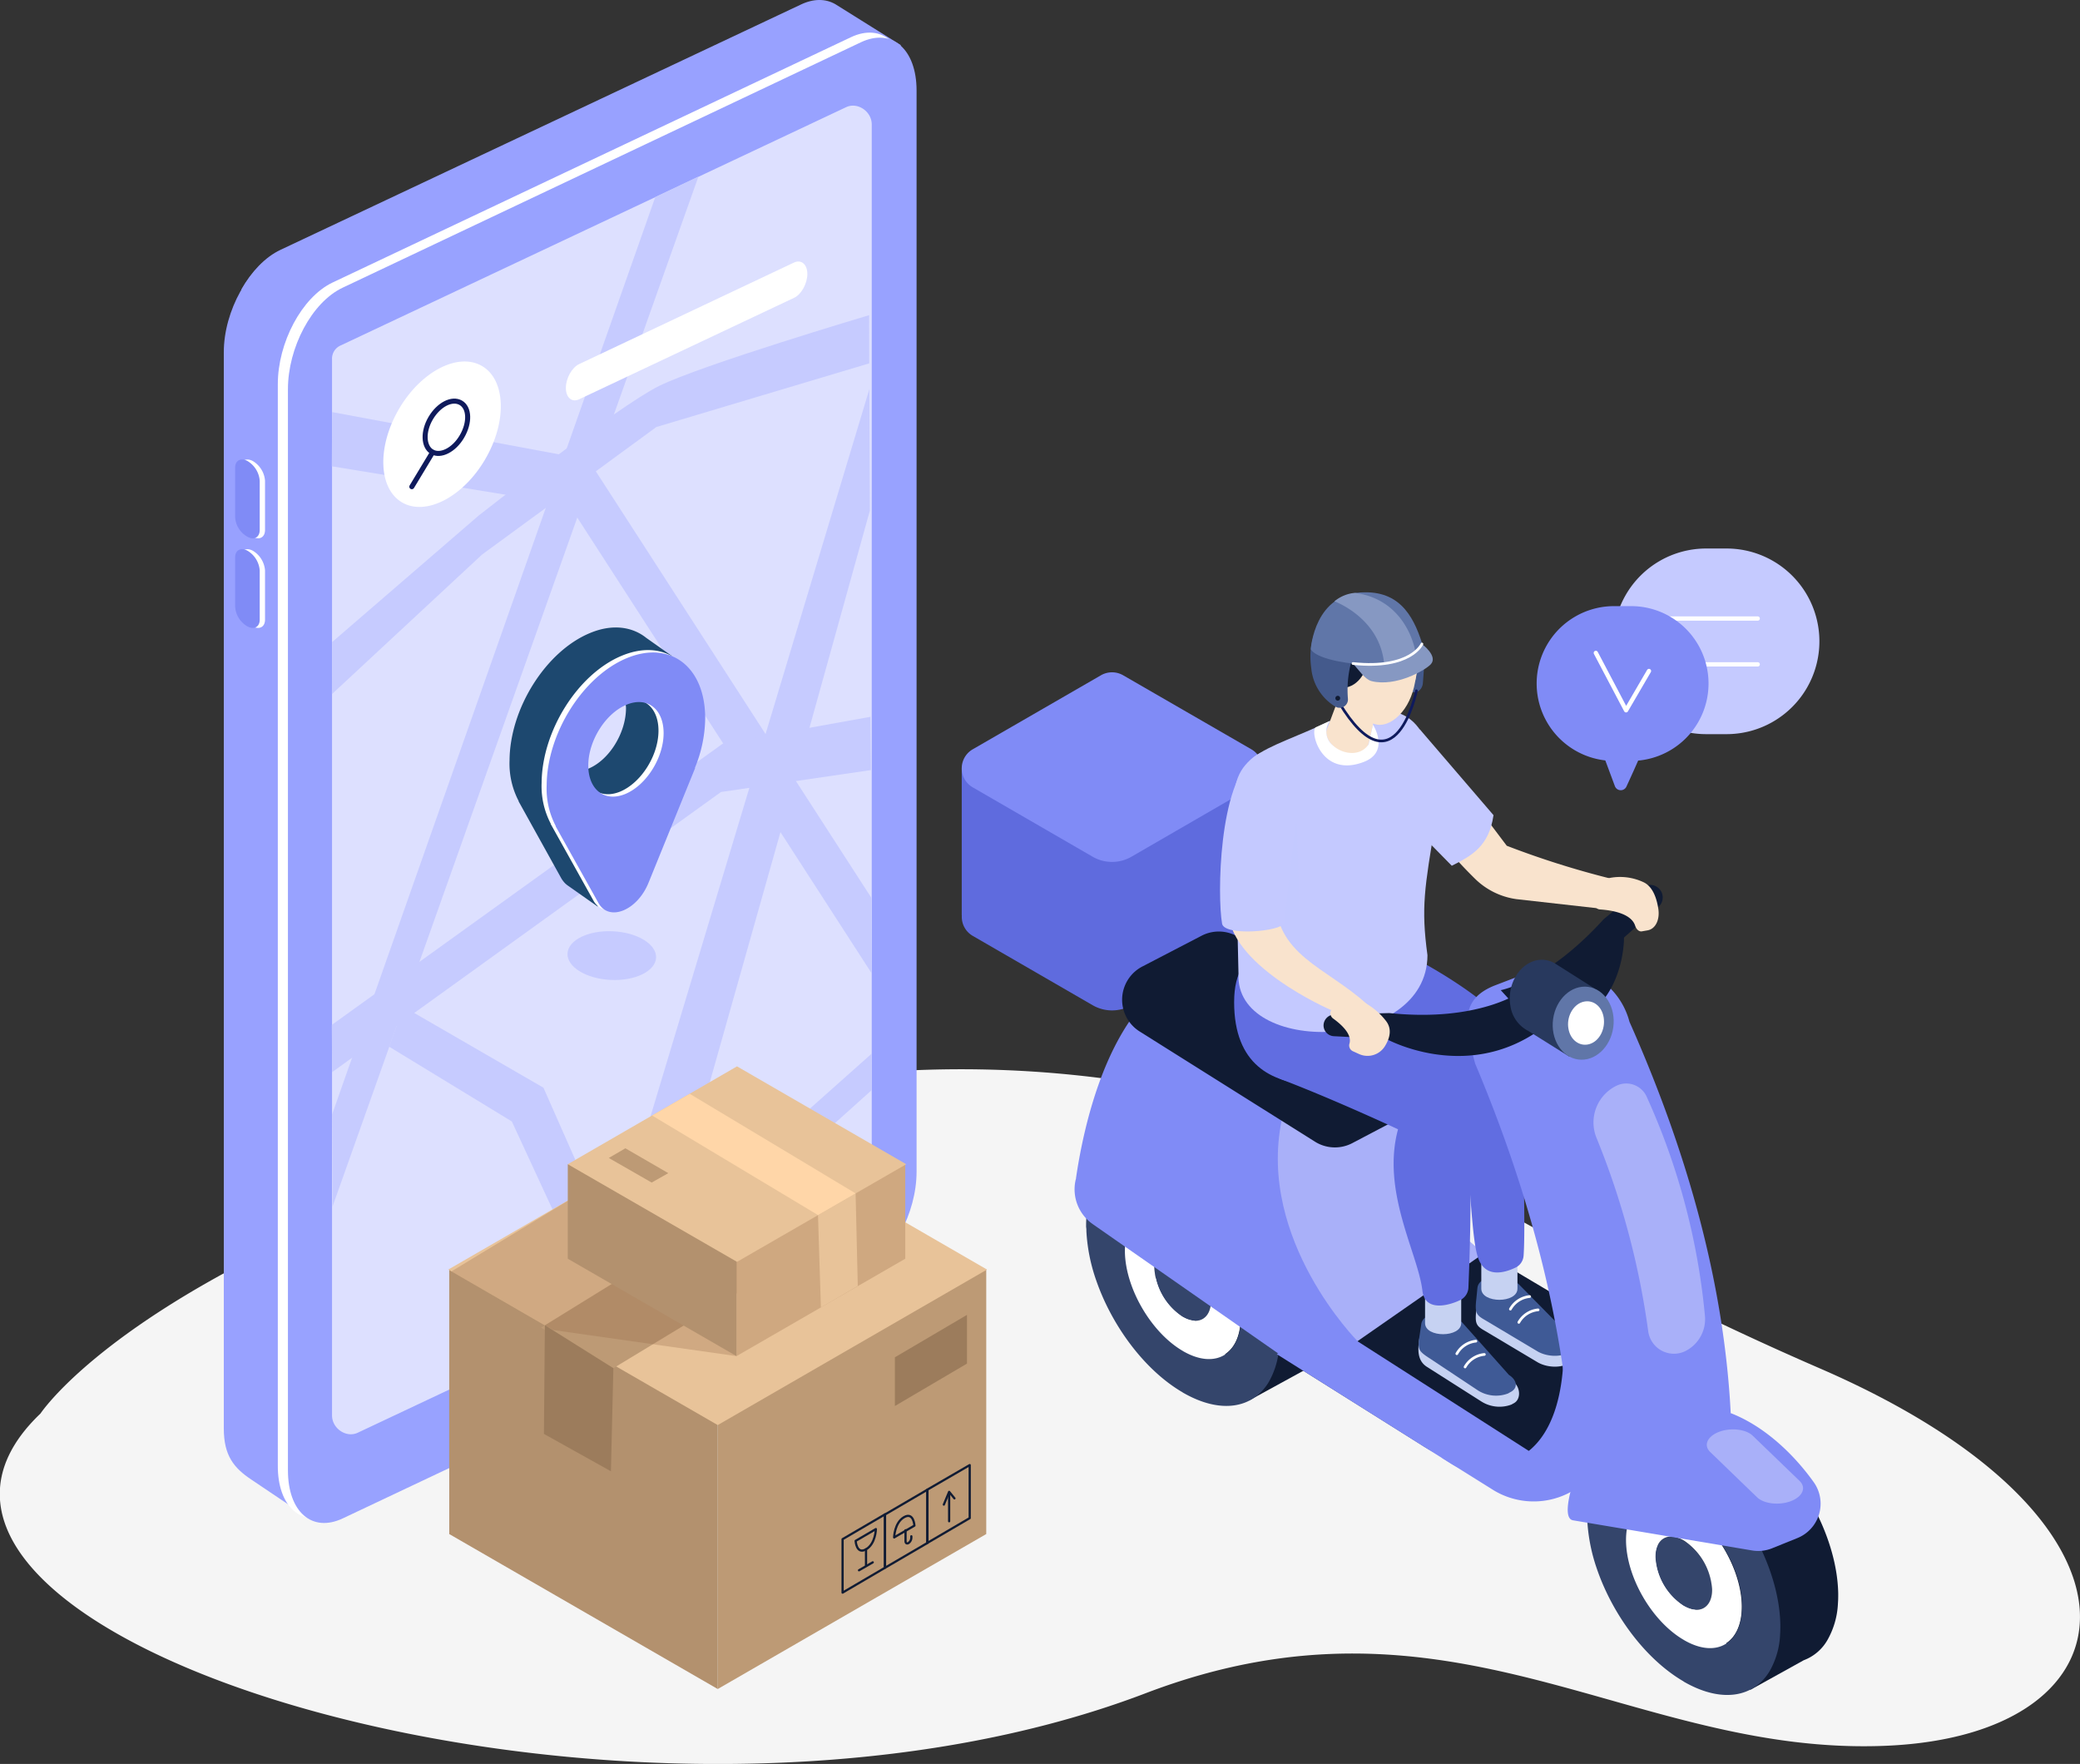 <svg xmlns="http://www.w3.org/2000/svg" xmlns:xlink="http://www.w3.org/1999/xlink" viewBox="0 0 544.82 462"><rect x="0" y="0" width="544.82" height="462" fill="#333333" stroke="none"/><defs><style>.cls-1,.cls-12,.cls-13,.cls-22,.cls-37,.cls-39,.cls-41{fill:none;}.cls-2{fill:#f5f5f5;}.cls-3{fill:#f0f8ff;stroke:#b4d0e8;}.cls-4{clip-path:url(#clip-path);}.cls-5{fill:#2f5677;}.cls-6{fill:#98a1ff;}.cls-7{fill:#fff;}.cls-8{fill:#98a2ff;}.cls-9{fill:#dde0ff;}.cls-10{fill:#808bf6;}.cls-11{fill:#c6cbff;}.cls-12,.cls-13,.cls-37{stroke:#0f1a5c;}.cls-12{stroke-miterlimit:10;}.cls-12,.cls-13{stroke-width:1.32px;}.cls-13,.cls-22,.cls-37,.cls-39,.cls-41{stroke-linecap:round;stroke-linejoin:round;}.cls-14{fill:#1d486f;}.cls-15{fill:#bd9a75;}.cls-16{fill:#b3916e;}.cls-17{fill:#e8c399;}.cls-18{fill:#9c7c5c;}.cls-19{fill:#916644;opacity:0.27;isolation:isolate;}.cls-20{fill:#cfa880;}.cls-21{fill:#ffd6a8;}.cls-22{stroke:#101b33;stroke-width:0.58px;}.cls-23{fill:#445a8c;}.cls-24{fill:#101b33;}.cls-25{fill:#f9e3cd;}.cls-26{fill:#34456b;}.cls-27{fill:#5f6bde;}.cls-28{fill:#a9b0f9;}.cls-29{fill:#616de1;}.cls-30{fill:#c6d2f2;}.cls-31{fill:#3f5a96;}.cls-32{fill:#c4c9ff;}.cls-33{fill:#28395e;}.cls-34{fill:#6076a8;}.cls-35{fill:#c3c9ff;}.cls-36{fill:#ed5353;}.cls-37,.cls-39{stroke-width:0.7px;}.cls-38{fill:#8698c2;}.cls-39,.cls-41{stroke:#fff;}.cls-40{fill:#c5caff;}.cls-41{stroke-width:1.13px;}</style><clipPath id="clip-path"><rect class="cls-1" x="144.1" y="165.86" width="59.2" height="74.39"/></clipPath></defs><g id="Capa_2" data-name="Capa 2"><g id="Capa_1-2" data-name="Capa 1"><path class="cls-2" d="M182.38,288.46a290.26,290.26,0,0,1,211,28.48c24.5,13.7,52.91,28.28,83.22,41.42,91.55,39.65,84.35,96,17.49,98.87s-113.53-44.45-194-13.76c-135.37,51.65-350.49-15-289.5-73.24C10.71,370.16,41,323.32,182.38,288.46Z"/><circle class="cls-3" cx="170.67" cy="204.57" r="62.5"/><g class="cls-4"><path class="cls-5" d="M172,222.76A22.34,22.34,0,0,1,157,216.85a20.42,20.42,0,0,1-6.46-15,21.33,21.33,0,0,1,21.14-21.67,38.69,38.69,0,0,1,5.23.49c.49,0,.74.49.74,1s-.74.74-1,.74a30.51,30.51,0,0,0-4.73-.5,19.54,19.54,0,0,0-19.15,19.71,19.44,19.44,0,0,0,19.9,19,19.53,19.53,0,0,0,19.15-19.7,1,1,0,0,1,2,0,21.32,21.32,0,0,1-21.14,21.67C172.21,222.76,172.21,222.76,172,222.76Z"/><path class="cls-5" d="M175.69,222.27c-2.49,0-5.22-1.48-8-4.44A34.84,34.84,0,0,1,161,204.29c-3-11.58-.49-21.68,5.48-23.16s12.93,6.41,15.92,18a34.88,34.88,0,0,1,.74,15c-1,4.43-3.23,7.39-6.21,8.13Zm-7.46-39.66a1.5,1.5,0,0,0-1,.25c-4.72,1.23-6.71,10.84-4.23,20.94a31.1,31.1,0,0,0,6.22,12.8c2.49,3,5.23,4.44,7.47,3.7,2.24-.49,4-3,4.72-6.9,1-3.94.75-9.11-.74-14.28C178.43,189.76,173,182.61,168.23,182.61Z"/><path class="cls-5" d="M152.31,199.85c-.5,0-.75-.24-1-.73a1.36,1.36,0,0,1,.75-1.24l30.35-7.39a1.37,1.37,0,0,1,1.24.74,1.34,1.34,0,0,1-.74,1.23Z"/><path class="cls-5" d="M155.54,213.65c-.5,0-.74-.25-1-.74a1.35,1.35,0,0,1,.74-1.23l36.32-8.87a1.38,1.38,0,0,1,1.25.74,1.36,1.36,0,0,1-.75,1.23l-36.57,8.87Z"/><path class="cls-5" d="M178.18,226.46c-.5,0-.75-.25-1-.74L164.75,176c-.25-.49,0-1,.49-1a1.37,1.37,0,0,1,1.25.74l12.68,50c0,.24-.24.74-1,.74Z"/><path class="cls-5" d="M171.71,228.92a27.34,27.34,0,1,1,0-54.68,1,1,0,1,1,0,2,25.3,25.3,0,0,0-25.62,25.37A25.72,25.72,0,0,0,172,227.19a26,26,0,0,0,10.7-2.21.91.91,0,0,1,1.24.49.89.89,0,0,1-.5,1.23A37.84,37.84,0,0,1,171.71,228.92Z"/><path class="cls-5" d="M171.71,235.32a1.06,1.06,0,0,1-1-1v-6.41a1,1,0,0,1,2,0v6.41A1.06,1.06,0,0,1,171.71,235.32Z"/><path class="cls-5" d="M180.17,240.25H163.25V233.6h16.92Zm-14.93-2h13.19v-3H165.24Z"/><path class="cls-5" d="M189.37,240.25H154.05a1,1,0,1,1,0-2h35.07a1.06,1.06,0,0,1,1,1C190.12,239.76,189.87,240.25,189.37,240.25Z"/><path class="cls-5" d="M191.11,197.14l-9.7-13.54a12.62,12.62,0,0,1-1.74-5.91,11.7,11.7,0,0,1,23.39,0c0,3.2-3,7.63-3.24,7.88Zm-7.21-13.3,7.21,10.1,7.22-9.6c1-1.23,3-4.68,3-6.9a10,10,0,0,0-19.9,0,11.72,11.72,0,0,0,1.74,5.67Z"/><path class="cls-5" d="M191.36,182.12a4.7,4.7,0,0,1-4.72-4.68,4.49,4.49,0,0,1,4.72-4.43,4.7,4.7,0,0,1,4.73,4.68C196.09,180.4,194.1,182.12,191.36,182.12Zm0-7.14a2.71,2.71,0,1,0,2.74,2.71A2.74,2.74,0,0,0,191.36,175Z"/></g><path class="cls-6" d="M79.14,396.47l130.45-72.61c8.14-3.85,14.77-15.72,14.77-26.58V14.1c0-10.79-6.63-16.48-14.77-12.62L73.4,65.69c-8.15,3.85-14.78,15.72-14.78,26.58V374.12c0,7.14,2.66,10.36,7.2,13.39Z"/><path class="cls-6" d="M154.59,138.23S224.43,307.89,224.43,297l11.49-285.2L218.81,1.1c-2.53-1.46-5.69-1.52-9.1.12L73.46,65.44c-4,1.89-7.58,5.68-10.23,10.35Z"/><path class="cls-7" d="M87.1,396.41,223,332.13c8.15-3.85,14.46-15.78,14.46-26.58V22.37c0-10.79-6.44-16.47-14.58-12.62L87.1,74C79,77.87,72.77,89.81,72.77,100.6V383.78C72.7,394.64,79,400.26,87.1,396.41Z"/><path class="cls-8" d="M89.81,397.67l135.82-64.21c8.14-3.85,14.45-15.79,14.45-26.58V23.7c0-10.8-6.44-16.48-14.58-12.63L89.75,75.35c-8.14,3.85-14.33,15.78-14.33,26.58V385.11C75.42,395.9,81.67,401.52,89.81,397.67Z"/><path class="cls-9" d="M89.18,90.5,221.65,28.06c3-1.39,6.69,1.13,6.69,4.54V309.21a3.85,3.85,0,0,1-2.21,3.6L93.67,375.26c-3,1.39-6.7-1.14-6.7-4.55V94.1A3.76,3.76,0,0,1,89.18,90.5Z"/><path class="cls-7" d="M66.2,140.57c1.77,1,3.22.13,3.22-1.77V125.92a6.58,6.58,0,0,0-3.22-5.18c-1.77-.94-3.22-.12-3.22,1.77v12.88A6.56,6.56,0,0,0,66.2,140.57Z"/><path class="cls-10" d="M64.81,140.57c1.77,1,3.22.13,3.22-1.77V125.92a6.58,6.58,0,0,0-3.22-5.18c-1.77-.94-3.22-.12-3.22,1.77v12.88A6.24,6.24,0,0,0,64.81,140.57Z"/><path class="cls-7" d="M66.2,164.06c1.77.95,3.22.12,3.22-1.77V149.41a6.58,6.58,0,0,0-3.22-5.18c-1.77-.94-3.22-.12-3.22,1.77v12.88A6.58,6.58,0,0,0,66.2,164.06Z"/><path class="cls-10" d="M64.81,164.06c1.77.95,3.22.12,3.22-1.77V149.41a6.58,6.58,0,0,0-3.22-5.18c-1.77-.94-3.22-.12-3.22,1.77v12.88A6.43,6.43,0,0,0,64.81,164.06Z"/><path class="cls-11" d="M182.94,46.24,87.1,316,87,291.85,171.64,51.61Z"/><path class="cls-11" d="M87,107.93l67.12,12.5,74.12,114.72.07,19.76L149.1,132.3,86.91,122.13Z"/><path class="cls-11" d="M204.41,218l-23.17,82-35.42,50.57-14,6.57L170,293.68l57.71-191.75.13,31.82Z"/><path class="cls-11" d="M227.65,82.55s-44,13.07-55.06,18.56S125.42,135,125.42,135L87,168.16l-.06,13.64,39.33-36.56,45.65-33.4,55.76-16.67Z"/><path class="cls-11" d="M157.81,319.88l-15.46-35-36.69-21.22-3.72,10.48,32.13,19.58,16.61,35.92Z"/><path class="cls-11" d="M228.34,275.94,143,351.9l24-11.31,61.37-55.12Z"/><path class="cls-11" d="M228,187.74l-38.57,6.94L86.91,268.43,87,280.8l101.85-73.37,39.27-5.74Z"/><path class="cls-7" d="M127.05,120.35c5.8-9.87,5.45-20.82-.78-24.48s-16,1.37-21.76,11.23-5.44,20.82.78,24.48S121.26,130.21,127.05,120.35Z"/><path class="cls-12" d="M121,114.31c2.09-3.55,2-7.5-.31-8.82s-5.77.48-7.86,4-1.94,7.5.31,8.83S118.94,117.86,121,114.31Z"/><path class="cls-13" d="M113.3,118.47l-5.43,9"/><path class="cls-7" d="M151.69,104.58,208,78c1.89-.88,3.47-3.73,3.47-6.25s-1.58-3.85-3.47-3L151.69,95.36c-1.89.89-3.47,3.73-3.47,6.25S149.8,105.47,151.69,104.58Z"/><path class="cls-11" d="M171.85,250.84c.17-3.52-4.88-6.62-11.29-6.93s-11.74,2.29-11.91,5.81,4.88,6.62,11.29,6.93S171.68,254.36,171.85,250.84Z"/><path class="cls-14" d="M176.12,171.89l-6.81-4.8c-3.73-3-9-3.73-14.84-1.26-11.49,4.79-20.9,19.7-21,33.27a21.1,21.1,0,0,0,2.4,10.73h-.06L147,230a6.94,6.94,0,0,0,1,1.33,6.19,6.19,0,0,0,.76.63l7.82,5.5-1-6.7a14.28,14.28,0,0,0,4.49-6.06l12.62-27.15.45-2.08c1.64-4.17,1.7-9.28,1.7-13.58a22.75,22.75,0,0,0-2.08-10.16ZM154,201.37c-3.22,1.33-6,.7-7.77-1.32-1.26-1.46,1.39-2.84,1.39-5.56.06-6.44,6.63-16.48,6.63-16.48s9.78,1.14,9.72,7.58S159.52,199.16,154,201.37Z"/><path class="cls-7" d="M183.39,187.74c.12-13.58-9-20.78-20.52-16s-20.9,19.7-21,33.28a21.12,21.12,0,0,0,2.4,10.73h-.06l11.24,20.14c2.77,4.92,10.16,2,13.13-5.37l12.18-30h-.06A35.61,35.61,0,0,0,183.39,187.74Zm-20.9,19.57c-5.43,2.27-9.79-1.14-9.73-7.58s4.55-13.51,10-15.78,9.79,1.13,9.72,7.57S167.92,205,162.49,207.31Z"/><path class="cls-10" d="M184.71,188.37c.13-13.58-9-20.78-20.52-16s-20.9,19.7-21,33.28a21,21,0,0,0,2.4,10.73h-.07l11.24,20.14c2.78,4.93,10.17,2,13.13-5.37l12.19-30H182A35.07,35.07,0,0,0,184.71,188.37Zm-20.9,19.57c-5.43,2.27-9.78-1.14-9.72-7.58s4.54-13.51,10-15.78,9.79,1.13,9.73,7.57S169.24,205.67,163.81,207.94Z"/><path class="cls-15" d="M258.33,332.45v69.33L188,442.37V331.19Z"/><path class="cls-16" d="M188,331.19V442.37l-70.33-40.59V332.45Z"/><path class="cls-17" d="M188,373.24l70.53-40.73L188,291.72l-70.58,40.79Z"/><path class="cls-15" d="M231.12,315.65l-70.46,42.69-18.95-10.61,70.21-43.38Z"/><path class="cls-18" d="M234.4,368.25l18.88-11.11V344.38L234.4,355.49Z"/><path class="cls-18" d="M160.66,358.34l-.64,27-17.55-9.79.25-28.47Z"/><path class="cls-19" d="M192.92,355.18l-48-6.82L118.23,333l30.49-18.5Z"/><path class="cls-20" d="M192.92,355.18l44.2-25.51V304.92l-44.2-.82Z"/><path class="cls-16" d="M148.72,329.67l44.2,25.51V304.1l-44.2.82Z"/><path class="cls-17" d="M193.05,330.49l44.32-25.57-44.32-25.63-44.33,25.63Z"/><path class="cls-17" d="M224.68,336.81l-.57-24.25-9.85,5.68.76,24.19Z"/><path class="cls-21" d="M224.11,312.56l-43.44-26.08-9.85,5.69,43.44,26.07Z"/><path class="cls-15" d="M159.46,303.28l11.23,6.44,4.36-2.46-11.24-6.51Z"/><path class="cls-22" d="M231.81,410.61l-11.11,6.51v-14l11.11-6.5Z"/><path class="cls-22" d="M242.93,404.11l-11.12,6.5V396.66l11.12-6.5Z"/><path class="cls-22" d="M254,397.61l-11.11,6.5V390.16L254,383.72Z"/><path class="cls-22" d="M248.61,391.36v7.07"/><path class="cls-22" d="M247.22,394.07l1.39-3.34,1.39,1.7"/><path class="cls-22" d="M234.21,402.66s.07-3.85,2.59-5.3,2.72,2.21,2.72,2.21Z"/><path class="cls-22" d="M229.42,400.48s-.06,3.85-2.58,5.3-2.72-2.21-2.72-2.21Z"/><path class="cls-22" d="M237.19,400.79v2.84c0,.51.32.76.76.51a1.73,1.73,0,0,0,.76-1.39v-.38"/><path class="cls-22" d="M226.84,405.78V410"/><path class="cls-22" d="M225,411.27l3.6-2.08"/><path class="cls-23" d="M373.27,171.44s.12-1.64-.57,7.46c-.13,1.76-1.71,3-3.29,2.14a13.18,13.18,0,0,1-6.31-10.1c-1.77-13.07,5.43-8.59,5.43-8.59Z"/><path class="cls-24" d="M357.35,187.55a25.49,25.49,0,0,0-3.72.06c-1.2.19-13.51-8.53-8.33-20,3.28-7.2,16.92-.82,16.92-.82Z"/><path class="cls-25" d="M376.23,197.08l18.44,24.43A230.88,230.88,0,0,0,421.44,230l-1.26,8.08-23-2.59a19.25,19.25,0,0,1-10.86-5.37c-4.8-4.73-11.81-12.37-14.65-18.81-6.88-15.6-1.83-5-1.83-5Z"/><path class="cls-24" d="M294.85,329.8,373,378.86a33.72,33.72,0,0,0,33.72,1.26l36.87-19.45-97-57.64Z"/><path class="cls-24" d="M291.31,305.05l16.16-8.78c4.49-2.34,10.49-1.89,17.12,1.83.18.13.31.19.5.32,13.76,8.08,24.94,27.27,25.19,43.25,0,.82,0,1.64-.06,2.46a21.18,21.18,0,0,1-2.72,9.6,11.92,11.92,0,0,1-6.25,5.36l-14.08,7.71-7.07-13.7c-7.89-6.32-14.46-16.11-17.87-26.14a46.29,46.29,0,0,1-2.52-12.7v-.88L299,312Z"/><path class="cls-26" d="M309.81,327.84c-.06,0-.06-.06-.13-.06-4.1-2.34-7.38-.32-7.32,4.42a16.45,16.45,0,0,0,7.39,12.69c.06,0,.06.06.12.06,4.11,2.34,7.39.32,7.33-4.42S313.85,330.24,309.81,327.84Z"/><path class="cls-7" d="M309.87,319c8.21,4.8,15,16.35,15.09,25.95s-6.56,13.7-15,9c-.13-.06-.19-.13-.32-.19-8.27-4.86-15-16.35-15.09-26s6.57-13.7,15-9A1.4,1.4,0,0,1,309.87,319Zm-.12,25.89c.06,0,.06.06.12.06,4.11,2.34,7.39.32,7.33-4.42a16.66,16.66,0,0,0-7.39-12.75c-.06,0-.06-.07-.13-.07-4.1-2.33-7.38-.31-7.32,4.42A16.47,16.47,0,0,0,309.75,344.89Z"/><path class="cls-26" d="M309.94,306.63c13.76,8.08,24.94,27.27,25.19,43.25,0,.82,0,1.64-.06,2.46a21.22,21.22,0,0,1-2.72,9.59c-4.1,6.89-12.44,8.47-22.16,3a3.8,3.8,0,0,1-.51-.31c-9.91-5.81-18.49-17.43-22.6-29.43a46.22,46.22,0,0,1-2.52-12.69,6.13,6.13,0,0,0-.07-1.13c-.19-16.17,10.93-22.92,24.88-15A4.84,4.84,0,0,1,309.94,306.63Zm-.19,47.16c.12.06.19.13.31.19,8.4,4.73,15,.69,15-9s-6.88-21.09-15.09-25.95c-.13-.06-.19-.13-.32-.19-8.4-4.73-15.09-.69-15,9C294.78,337.37,301.48,348.93,309.75,353.79Z"/><path class="cls-10" d="M281.84,308.58c1.83-12.56,7-36.37,20.52-48.74,18.94-17.3,44.89,30.37,44.89,30.37l-4.54,14.58c7.45,11,15.53,28.16,12.88,46.54L338.41,357l-52.15-36.37a11.1,11.1,0,0,1-4.48-11.75A.47.47,0,0,0,281.84,308.58Z"/><path class="cls-27" d="M296.3,263.31l31.44-18.18a5.76,5.76,0,0,0,0-10l-33.59-19.38a5.82,5.82,0,0,0-5.74,0l-33.59,19.38a5.76,5.76,0,0,0,0,10l31.44,18.18A10.16,10.16,0,0,0,296.3,263.31Z"/><path class="cls-27" d="M251.91,239.76h78.74V201.25H251.91Z"/><path class="cls-10" d="M296.3,224.42l31.44-18.19a5.75,5.75,0,0,0,0-10l-33.59-19.39a5.82,5.82,0,0,0-5.74,0l-33.59,19.39a5.75,5.75,0,0,0,0,10l31.44,18.19A10.16,10.16,0,0,0,296.3,224.42Z"/><path class="cls-24" d="M422.51,380.75,438.68,372c4.48-2.33,10.48-1.89,17.11,1.83l.5.32c13.77,8.08,24.94,27.28,25.2,43.25,0,.82,0,1.64-.07,2.46a21.3,21.3,0,0,1-2.71,9.6,12,12,0,0,1-6.25,5.37l-14,7.76-7.07-13.7c-7.89-6.31-14.46-16.1-17.87-26.14A46.25,46.25,0,0,1,431,390v-.88l-.69-1.39Z"/><path class="cls-26" d="M441,403.54c-.06,0-.06-.06-.12-.06-4.11-2.34-7.39-.32-7.33,4.42A16.48,16.48,0,0,0,441,420.59c.06,0,.06.06.13.06,4.1,2.34,7.38.32,7.32-4.42S445.05,405.94,441,403.54Z"/><path class="cls-7" d="M441.14,394.7c8.21,4.8,15,16.36,15.09,25.95s-6.57,13.7-15,9c-.13-.06-.19-.12-.32-.19-8.27-4.86-15-16.35-15.09-25.95s6.57-13.7,15-9A1.17,1.17,0,0,0,441.14,394.7ZM441,420.59c.07,0,.07.06.13.06,4.1,2.34,7.39.32,7.32-4.42a16.65,16.65,0,0,0-7.38-12.75c-.07,0-.07-.06-.13-.06-4.1-2.34-7.39-.32-7.32,4.42A16.29,16.29,0,0,0,441,420.59Z"/><path class="cls-26" d="M441.14,382.33c13.76,8.08,24.94,27.27,25.19,43.25,0,.82,0,1.64-.06,2.46a21.18,21.18,0,0,1-2.72,9.6c-4.1,6.88-12.43,8.46-22.16,3a3.1,3.1,0,0,1-.5-.32c-9.92-5.81-18.5-17.43-22.61-29.42a46.3,46.3,0,0,1-2.52-12.69,7.26,7.26,0,0,0-.06-1.14c-.19-16.16,10.92-22.92,24.87-15A4.84,4.84,0,0,1,441.14,382.33ZM441,429.49c.13.07.19.13.32.19,8.39,4.74,15,.7,15-9s-6.88-21.08-15.09-25.95c-.13-.06-.19-.12-.32-.19-8.39-4.73-15.09-.69-15,9C426,413.08,432.68,424.63,441,429.49Z"/><path class="cls-10" d="M470.75,402.85l-6.56,2.65a9.69,9.69,0,0,1-5.31.57L412,398.18c-3-.57-.19-9.29.38-10.86,1.83-5.69,13.39-21.79,34.29-18.95,11.8,1.58,22.16,11.05,28.41,19.83A9.71,9.71,0,0,1,470.75,402.85Z"/><path class="cls-28" d="M376.23,286.61s-7.89,27.65,12.57,41.55l-33.21,23.1s-26.27-26.45-19.89-57.77C344.79,249.23,376.23,286.61,376.23,286.61Z"/><path class="cls-24" d="M298.57,270.19,344.41,299a9.81,9.81,0,0,0,9.85.37l16.67-8.77a9.89,9.89,0,0,0,.44-17.24l-47.1-28a9.8,9.8,0,0,0-9.6-.25l-15.4,8A9.81,9.81,0,0,0,298.57,270.19Z"/><path class="cls-10" d="M334.44,354.67,347.32,346l61.75,39.53L399.66,384a19.89,19.89,0,0,1-19.76-.76L373,378.92Z"/><path class="cls-29" d="M364.87,281.05c-2,0-41.61,14.27-41.61-18.56s50.64,4.67,50.64,4.67Z"/><path class="cls-30" d="M410.71,352.27l-13-13.19c-1.77-1.07-5.75-1.52-8.46-1.2a2.61,2.61,0,0,0-2.27,2.33l-.26,2.66c-.44,3.79-.12,4.35,2.21,5.68l13.77,8.21c2.33,1.39,5.87,1.58,7.89.44l.57-.32C413.23,355.68,413,353.66,410.71,352.27Z"/><path class="cls-31" d="M410.71,349.43l-13-13.19c-1.77-1.08-5.75-1.52-8.46-1.2a2.6,2.6,0,0,0-2.27,2.33l-.26,2.66c-.44,3.78-.12,4.35,2.21,5.68l13.77,8.21c2.33,1.39,5.87,1.57,7.89.44l.57-.32C413.23,352.91,413,350.82,410.71,349.43Z"/><path class="cls-30" d="M388,337.5c0,3.91,9.47,3.91,9.47,0V324.87H388Z"/><path class="cls-30" d="M396.06,361.62l-12.25-12.44c-1.7-1.14-5.62-1.83-8.33-1.64a2.56,2.56,0,0,0-2.34,2.27l-1.33.57c-.63,3.73-.31,6.12,1.9,7.58L388,367.05a8.89,8.89,0,0,0,7.89.82l.57-.32C398.52,366.54,398.33,363.07,396.06,361.62Z"/><path class="cls-31" d="M395.24,360.1l-12.31-13.82c-1.71-1.14-5.62-1.83-8.34-1.65a2.56,2.56,0,0,0-2.33,2.28l-.38,2.59c-.63,3.72-.32,4.29,1.89,5.8l13.32,8.84a8.88,8.88,0,0,0,7.9.83l.56-.32C397.64,363.64,397.51,361.56,395.24,360.1Z"/><path class="cls-30" d="M373.27,346.53c0,3.91,9.47,3.85,9.47,0V333.9h-9.47Z"/><path class="cls-29" d="M367,249.11s30.12,14.77,30.88,26.07c.5,6.95,1.89,44.14,1.2,53.67a3.75,3.75,0,0,1-2.15,3.16c-2.9,1.39-8.14,2.9-9.91-3-2.47-8.34-1.64-36.88-7.52-45s-35.23-19.7-35.23-19.7Z"/><path class="cls-29" d="M349.4,263.12s24.43,10,33.34,23.62c3.6,5.49,2.27,41.1,1.89,50.44a3.82,3.82,0,0,1-2.21,3.35c-2.9,1.39-9.22,3.16-9.85-2.52-1.14-9.73-10.8-25.89-6.38-42.24,0,0-16.35-7.64-30.24-12.95-6.38-2.4-9.85-14.9-2.46-16.41Z"/><path class="cls-32" d="M371.88,191,391.2,213.5c-1.2,8.2-5.69,10.6-10.93,13.25L363.73,209.9Z"/><path class="cls-32" d="M373.9,250.18c-1.71-12.5-.76-17.68,2.08-34.73,1.07-23.74-5.74-32.89-20.9-28.16l-6.25,1.33c-18.5,8.9-27.65,7.95-25.32,27.21L324.4,255C323.32,276.63,373.83,275.56,373.9,250.18Z"/><path class="cls-25" d="M352.62,197.52l.69.13a4.48,4.48,0,0,0,5.31-3.41l3-13.58a4.47,4.47,0,0,0-3.41-5.3l-.7-.13a4.47,4.47,0,0,0-5.3,3.41l-4.74,12.63C346.87,193.67,350.22,197,352.62,197.52Z"/><path class="cls-25" d="M359.63,189.31a12.25,12.25,0,0,1-9.47-5.93s3.28,8.77,8.58,9.72Z"/><path class="cls-7" d="M359.63,189.82s4.61,7.13-2.53,9.78c-11.3,4.24-14.14-8.52-12.37-9.15l3.6-1.64a4.68,4.68,0,0,0,.82,6.44c2.52,2.33,7.19,3,9.34-.32Z"/><path class="cls-10" d="M453.33,370.08c-1.71-33.09-10.86-67.24-26.52-102.47a19.37,19.37,0,0,0-25.64-13.2l-9.4,3.6c-9.6,3.66-8.09,10.61-5.37,20.58,16.1,38.2,25.25,76.21,25.76,114Z"/><path class="cls-24" d="M393.09,259.33s12.06-2.14,27-18.62l10-8.21a3.34,3.34,0,0,1,4.61.38,3.3,3.3,0,0,1-.32,4.67l-9,8s.44,23.23-22.48,24.5Z"/><path class="cls-24" d="M398.52,259.65s-11,8.14-34.6,5.68l-14.46.38a2.91,2.91,0,0,0-2.78,2.84,2.84,2.84,0,0,0,2.72,2.84l13.7.7s20.33,11.3,39.71-2Z"/><path class="cls-10" d="M377.56,381.76l13.32,8.33a20.25,20.25,0,0,0,19.76,1.08c4.93-2.53,9.54-7.45,10.8-16.92,3.16-22.8-12.06-25.2-12.06-25.2S413.93,393.76,377.56,381.76Z"/><path class="cls-28" d="M447.9,380.24l12.37,11.94c1.77,1.7,5.75,2.14,8.78,1s4.16-3.47,2.4-5.24L459.07,376c-1.77-1.7-5.74-2.14-8.77-1S446.13,378.48,447.9,380.24Z"/><path class="cls-25" d="M431.48,243.68c2.15-.32,3.41-2.85,2.84-5.94-.44-2.65-1.45-5.49-3.72-6.63a14.42,14.42,0,0,0-9.73-1l-3,5.94a1.45,1.45,0,0,0,1.2,2.14c3,.19,8.15,1,9.22,4.23.32,1,1,1.58,1.7,1.52Z"/><path class="cls-28" d="M441.33,353.92a9.36,9.36,0,0,0,5.24-9.41,179.16,179.16,0,0,0-15.28-57.33,5.86,5.86,0,0,0-7.83-2.84,10.69,10.69,0,0,0-5.3,13.64,208.15,208.15,0,0,1,13.57,50.76A6.8,6.8,0,0,0,441.33,353.92Z"/><path class="cls-33" d="M401.8,251.69a6.66,6.66,0,0,1,5.5.64l10.35,6.56-6.56,17.87L400.29,270a8.78,8.78,0,0,1-4.67-6.56C394.73,258.32,397.51,253.08,401.8,251.69Z"/><path class="cls-34" d="M422.57,269.06c.72-5.25-2.23-10-6.58-10.59s-8.46,3.18-9.18,8.43,2.23,10,6.58,10.59S421.85,274.31,422.57,269.06Z"/><path class="cls-7" d="M410.83,269.44c.51,3,3,4.79,5.56,4s4.17-3.92,3.66-7-3-4.8-5.55-4S410.27,266.41,410.83,269.44Z"/><path class="cls-35" d="M339.68,214.57l1.13,38.58-5.68-10.42Z"/><path class="cls-25" d="M355.52,182.81c1.08,6.57,5.56,9,10.11,5.3s6.56-11.55,4.67-19.57c-1.52-6.5-4-7.95-8.53-4.29S354.51,176.24,355.52,182.81Z"/><path class="cls-25" d="M349.08,180c1.08,6.57,7.64,9.72,12.13,6.06s7.32-12,6.25-18.56-5.56-9-10.11-5.31S348,173.4,349.08,180Z"/><path class="cls-36" d="M347.13,181.36a2.94,2.94,0,1,0,2.46-3.35A3,3,0,0,0,347.13,181.36Z"/><path class="cls-37" d="M371,180.92s-5.55,27.4-20.26,3.09"/><path class="cls-25" d="M370.68,178.39a10.55,10.55,0,0,1-9.28,2.53,12.11,12.11,0,0,1-5.18-2.09l-3.54,3.73-2.27-5.81,12.37-5.94,7.27-2.71,1.89,4.23Z"/><path class="cls-24" d="M359.31,166.77s.32,16.55-11.36,12.95c0,0-9.41-8.53,1-18.38,9.15-8.71,18.62,1.52,18.62,1.52Z"/><path class="cls-23" d="M354.58,171.32a28,28,0,0,0-1.52,11.62,2.19,2.19,0,0,1-3.28,2.14,13.18,13.18,0,0,1-6.32-10.1c-1.76-13.07,7.64-15,7.64-15Z"/><path class="cls-34" d="M372.89,169.8s-4.11,5.31-16.36,4.23-13.19-4-13.19-4,.88-14.9,14.14-14.9C367.27,155,370.68,162.29,372.89,169.8Z"/><path class="cls-38" d="M372.45,168.67s4.29,3.15,2.33,5.3c-1.45,1.58-9.15,6-15.53,4.42-1.71-.44-3.28-2.84-4.86-4.61C354.32,173.78,366.83,175.61,372.45,168.67Z"/><path class="cls-38" d="M370.68,170.43s-2.09-13.32-15.79-15.15a9.73,9.73,0,0,0-5.36,2.21s11.74,4.23,13,16.16C362.53,173.65,368.34,173.15,370.68,170.43Z"/><path class="cls-39" d="M372.45,168.67s-2.91,6.69-18.06,5.11"/><path class="cls-24" d="M349.78,182.87a.63.63,0,0,0,1.26,0,.63.63,0,1,0-1.26,0Z"/><path class="cls-39" d="M386.59,351.26a6.5,6.5,0,0,0-5,3.29"/><path class="cls-39" d="M388.8,354.74a6.51,6.51,0,0,0-5.05,3.28"/><path class="cls-39" d="M400.67,339.58a6.5,6.5,0,0,0-5.05,3.29"/><path class="cls-39" d="M402.88,343.06a6.51,6.51,0,0,0-5.05,3.28"/><path class="cls-25" d="M356,276.07a5.36,5.36,0,0,0,6.81-2.15c1.2-2,1.9-4.42.19-6.57a17.9,17.9,0,0,0-4.79-4.29,6.21,6.21,0,0,0-5.37-.51l-3.22,1.2a1.71,1.71,0,0,0-.44,3c2.27,1.64,5,4.17,4.29,6.57a1.66,1.66,0,0,0,.88,2Z"/><path class="cls-25" d="M333.93,234.33c0,16,13.32,18.82,24.18,28.73l-9.53,1.45s-27.72-11.93-26.84-26.9S333.93,234.33,333.93,234.33Z"/><path class="cls-32" d="M339.11,217.73l-2.72,24.05c-.88,2.21-15.72,3.47-16.29.13-1.26-7.14-.94-36.81,8.46-43.76C336.14,192.47,341.44,205.35,339.11,217.73Z"/><path class="cls-40" d="M446.89,192.28h5.36a24.31,24.31,0,0,0,0-48.62h-5.36a24.31,24.31,0,0,0,0,48.62Z"/><path class="cls-41" d="M460.4,162H436"/><path class="cls-41" d="M460.4,174H436"/><path class="cls-10" d="M430,196.89c0,.38-2.34,5.56-4,9.16a1.64,1.64,0,0,1-3-.13l-3.35-9Z"/><path class="cls-10" d="M422.77,199.29h4.48a20.27,20.27,0,0,0,0-40.54h-4.48a20.27,20.27,0,1,0,0,40.54Z"/><path class="cls-41" d="M431.92,175.74l-6,10.29L418,171"/></g></g></svg>
